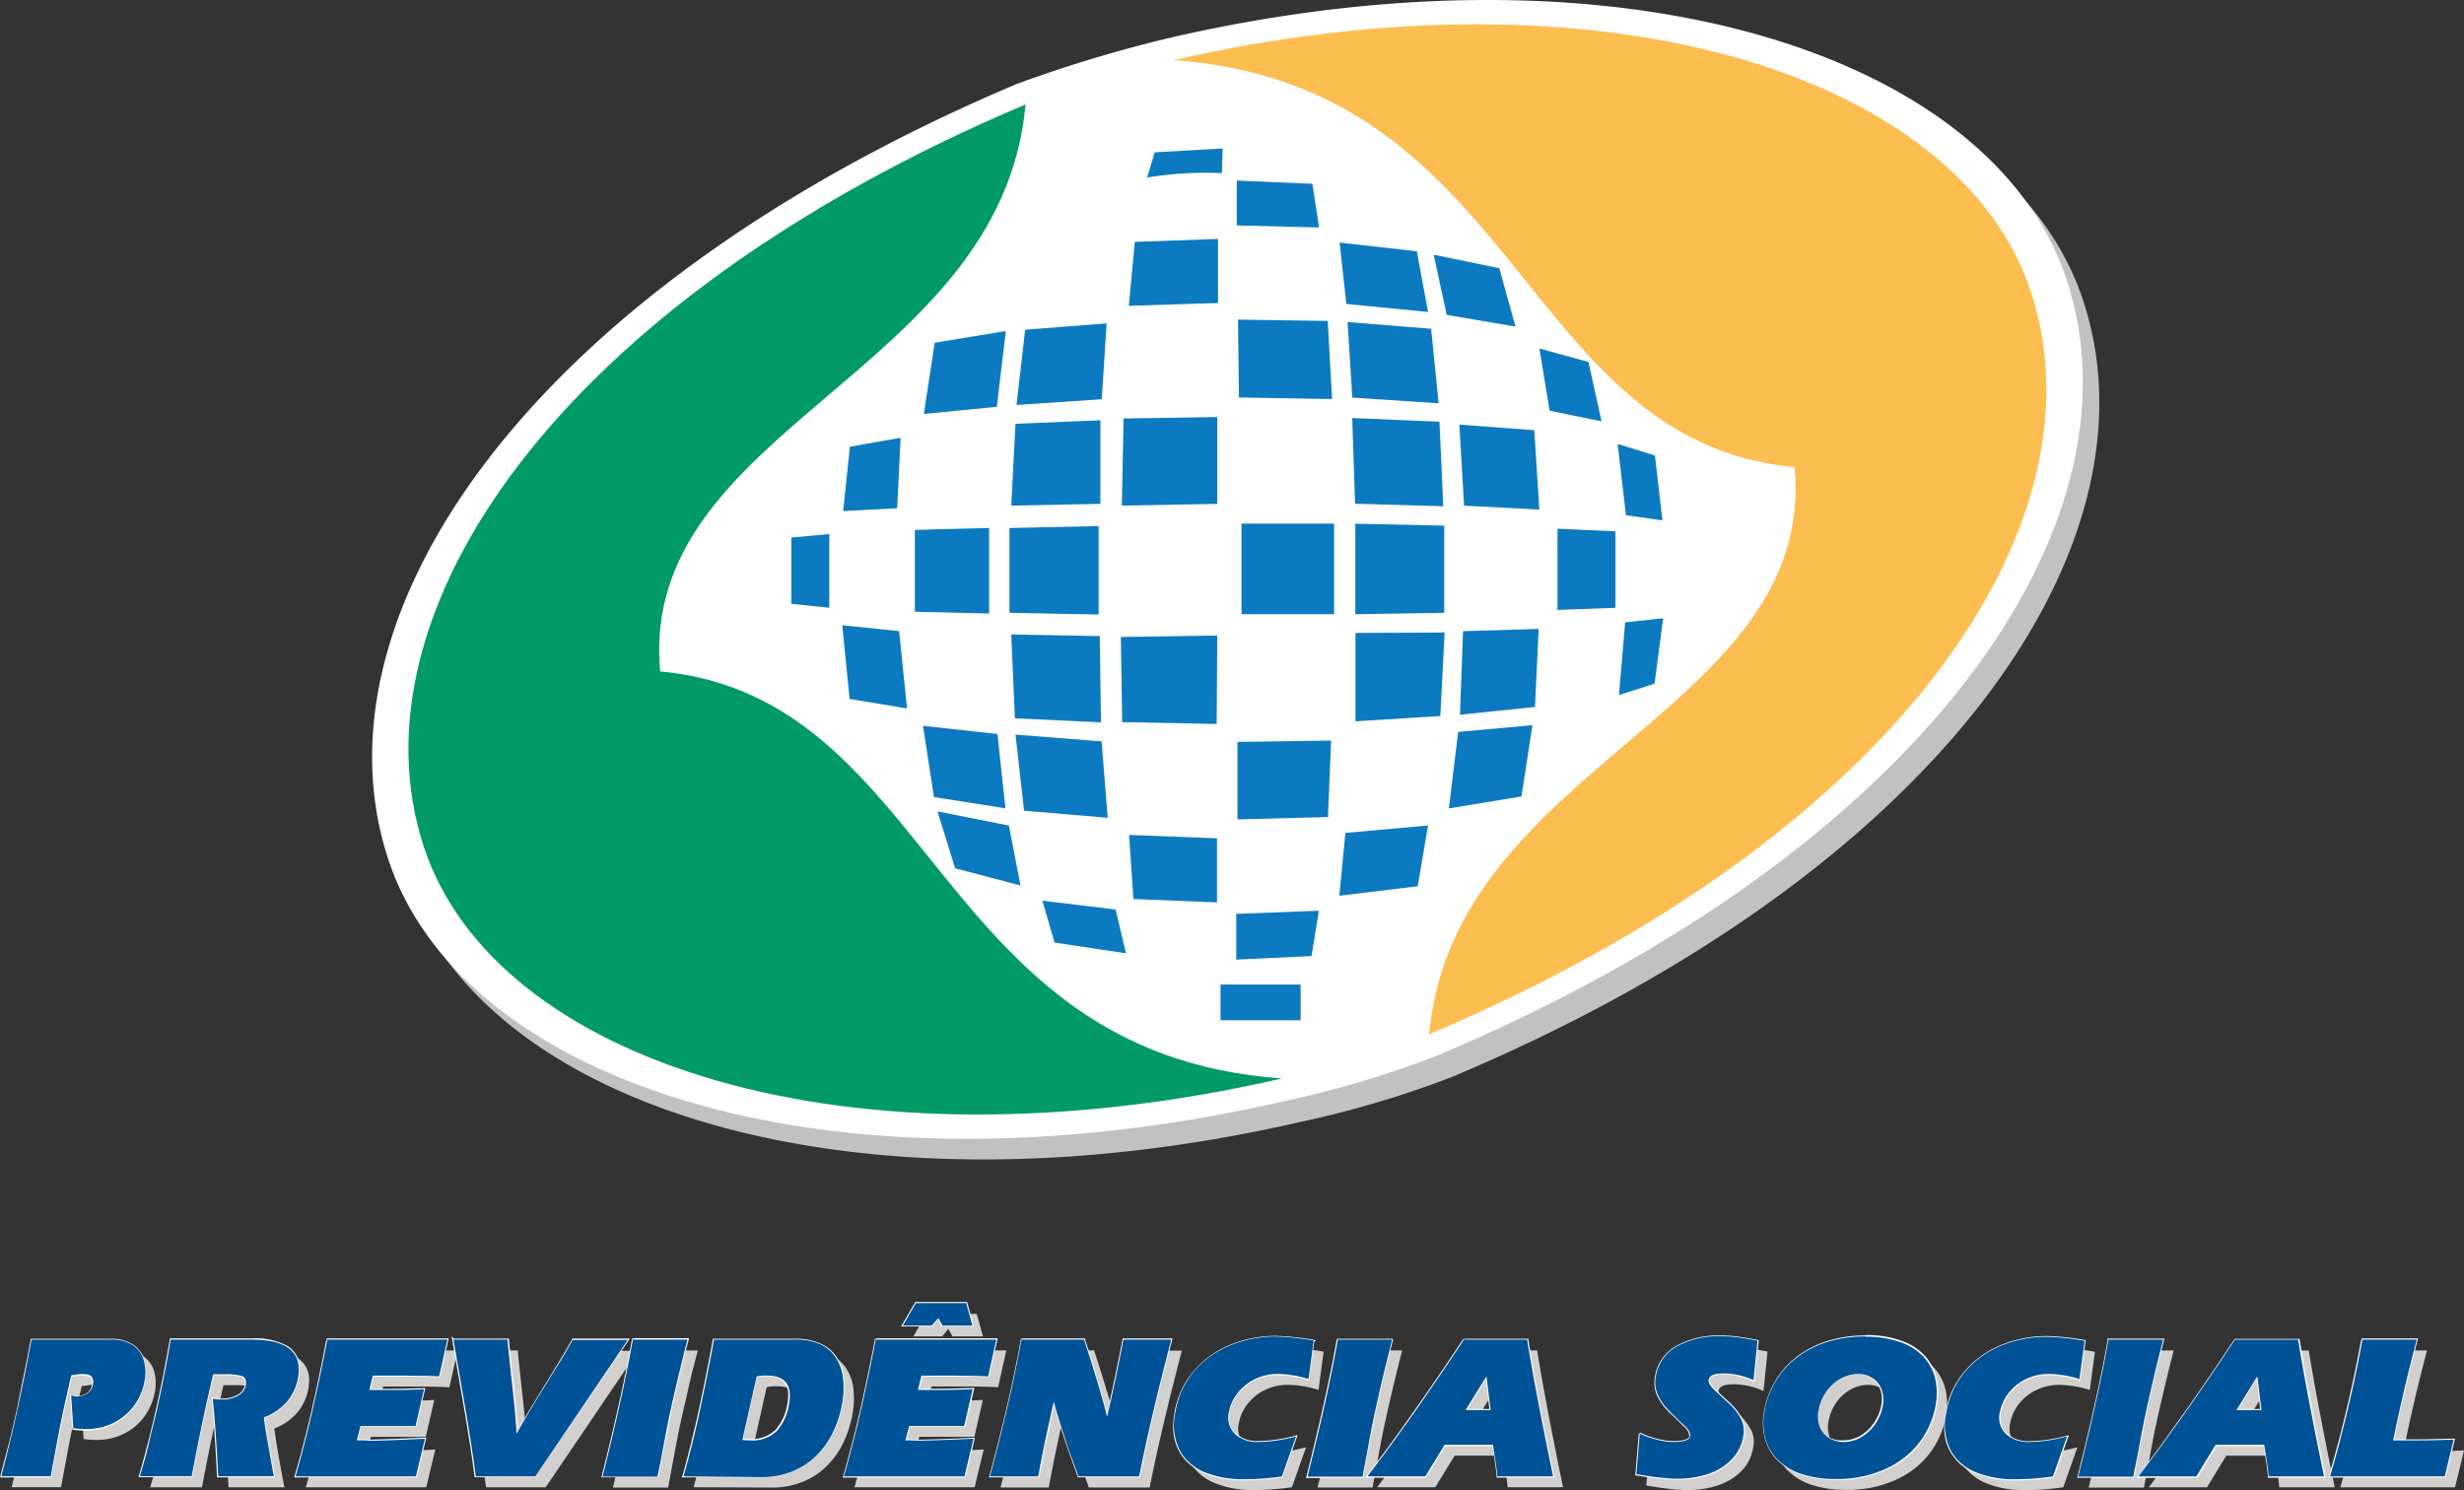 <svg xmlns="http://www.w3.org/2000/svg" xmlns:xlink="http://www.w3.org/1999/xlink" viewBox="0 0 365 220.77"><rect x="0" y="0" width="365" height="220.77" fill="#333333" stroke="none"/><defs><style>.cls-1{fill:none;}.cls-2{clip-path:url(#clip-path);}.cls-3{fill:#c2c1c1;}.cls-4{fill:#d1d0cf;}.cls-5{fill:#fff;}.cls-6{fill:#0c7ac0;}.cls-7{fill:#fcbe50;}.cls-8{fill:#009a66;}.cls-9{fill:#005296;}</style><clipPath id="clip-path" transform="translate(0 0)"><rect class="cls-1" width="365" height="220.77"/></clipPath></defs><title>153_2</title><g id="Layer_2" data-name="Layer 2"><g id="Layer_1-2" data-name="Layer 1"><g class="cls-2"><path class="cls-3" d="M215.49,159.39c72.43-30.64,105-78.88,93.08-114.91-11-33.28-65.68-51.17-132.39-35.93a204.14,204.14,0,0,0-23.13,6.94C80.62,46.12,48.08,94.36,60,130.4c11,33.28,65.68,51.17,132.63,35.82a149.27,149.27,0,0,0,22.89-6.83Z" transform="translate(0 0)"/><path class="cls-4" d="M351.46,200.08h8.06c-.73,2.78-1.37,5.36-1.92,7.72s-1.07,4.76-1.56,7.21h3.1c1.28,0,3.23,0,5.86-.12l-1.32,5.46h-17q1-3.33,1.85-6.76t1.58-6.71c.48-2.19.94-4.45,1.38-6.8Zm-18.62,10.44h3.7l-.61-5-3.09,5Zm-.25-10.44H342q1.29,7.89,3.85,20.27h-8.21c-.08-.91-.29-2.47-.66-4.68h-7.19l-2.86,4.68H318.3c1.2-1.59,2.41-3.2,3.6-4.83s2.42-3.33,3.66-5.1,2.45-3.54,3.65-5.29,2.33-3.45,3.38-5Zm-18.72,0H322q-.75,2.91-1.35,5.45c-.4,1.68-.77,3.28-1.1,4.77s-.66,3.15-1,5-.67,3.51-.95,5.09H309.4q3.09-12.39,4.47-20.27Zm-3.54.18-.76,5.67a16,16,0,0,0-4.47-.75,7.58,7.58,0,0,0-3.57.82,7.22,7.22,0,0,0-2.54,2.1,6.43,6.43,0,0,0-1.19,2.66,3.36,3.36,0,0,0,.92,3.35,5,5,0,0,0,3.38,1.14,23.14,23.14,0,0,0,5.63-.82l-2.09,5.92a39.08,39.08,0,0,1-5.74.42,14.79,14.79,0,0,1-5.61-1,7.34,7.34,0,0,1-3.78-3.23,8.36,8.36,0,0,1-.66-5.68,12.48,12.48,0,0,1,2.94-6.23,14,14,0,0,1,5.41-3.75,17.86,17.86,0,0,1,6.48-1.21,36,36,0,0,1,5.65.6Zm-32.4-.6a14.91,14.91,0,0,1,5.34.88,8.39,8.39,0,0,1,3.4,2.31,7.25,7.25,0,0,1,1.57,3.25,9.84,9.84,0,0,1,0,3.75,12.75,12.75,0,0,1-2.29,5.34,13,13,0,0,1-5,4,17.05,17.05,0,0,1-7.52,1.54,15.73,15.73,0,0,1-5.12-.76,8.88,8.88,0,0,1-3.51-2.14,7.15,7.15,0,0,1-1.8-3.17,9.15,9.15,0,0,1-.11-3.88,13,13,0,0,1,1.69-4.57,12.69,12.69,0,0,1,3.2-3.54,14.38,14.38,0,0,1,4.51-2.27,18.91,18.91,0,0,1,5.58-.78Zm-7.06,10.92a4.4,4.4,0,0,0,.21,2.48,3.36,3.36,0,0,0,1.41,1.63,4.2,4.2,0,0,0,2.15.56,5,5,0,0,0,2.47-.67,6.28,6.28,0,0,0,2.09-1.9,6.81,6.81,0,0,0,1.18-2.77,4.49,4.49,0,0,0-.18-2.44,3.38,3.38,0,0,0-1.35-1.69,3.91,3.91,0,0,0-2.15-.6,5.21,5.21,0,0,0-1.92.38,6,6,0,0,0-1.76,1.1,6.5,6.5,0,0,0-1.37,1.72,7,7,0,0,0-.78,2.2ZM244.39,214a14,14,0,0,0,2.38.86,10.13,10.13,0,0,0,2.58.38c1.57,0,2.4-.29,2.5-.88.06-.44-.24-1-.89-1.58l-2.06-2a8.25,8.25,0,0,1-1.75-2.33,4.65,4.65,0,0,1-.38-3,6.15,6.15,0,0,1,3.18-4.41,12.46,12.46,0,0,1,6.19-1.47,21.49,21.49,0,0,1,2.59.14c.74.09,1.77.27,3.1.53l-.6,5.85a10.77,10.77,0,0,0-4.46-1c-1.35,0-2.07.31-2.18.94-.07.39.21.9.85,1.5s1.32,1.26,2.07,1.92a8.7,8.7,0,0,1,1.78,2.22,3.83,3.83,0,0,1,.43,2.67A6.32,6.32,0,0,1,257.9,218a8.65,8.65,0,0,1-3.52,2.1,14.17,14.17,0,0,1-4.34.66q-.72,0-1.53-.06c-.54,0-1.1-.09-1.69-.17s-1.1-.14-1.56-.22l-1.39-.22.52-6.09Zm-25.81-3.49h3.7l-.61-5-3.09,5Zm-.25-10.44h9.37q1.28,7.89,3.84,20.27h-8.21c-.07-.91-.29-2.47-.65-4.68h-7.2l-2.86,4.68H204c1.2-1.59,2.41-3.2,3.6-4.83s2.41-3.33,3.66-5.1,2.46-3.54,3.65-5.29,2.33-3.45,3.38-5Zm-18.72,0h8.1q-.75,2.91-1.35,5.45c-.4,1.68-.76,3.28-1.09,4.77s-.67,3.15-1,5-.67,3.51-.94,5.09h-8.16q3.09-12.39,4.47-20.27Zm-3.54.18-.75,5.67a16.14,16.14,0,0,0-4.48-.75,7.58,7.58,0,0,0-3.57.82,7.18,7.18,0,0,0-2.53,2.1,6.33,6.33,0,0,0-1.2,2.66,3.34,3.34,0,0,0,.93,3.35,4.94,4.94,0,0,0,3.38,1.14,23.06,23.06,0,0,0,5.62-.82l-2.09,5.92a39,39,0,0,1-5.73.42,14.75,14.75,0,0,1-5.61-1,7.27,7.27,0,0,1-3.78-3.23,8.35,8.35,0,0,1-.67-5.68,12.48,12.48,0,0,1,2.94-6.23,14,14,0,0,1,5.41-3.75,17.86,17.86,0,0,1,6.48-1.21,36,36,0,0,1,5.65.6Zm-43.2-.18h9.2c.39,1.18.78,2.41,1.19,3.72s.81,2.63,1.19,4,.74,2.56,1.05,3.7h.06q1.23-5.16,2.41-11.38h7.1q-3,11.43-4.77,20.27h-9l-1-2.76c-.43-1.22-.81-2.34-1.13-3.33s-.62-1.9-.86-2.7-.46-1.55-.66-2.29h0c-.36,1.63-.67,3-.91,4.15s-.5,2.32-.74,3.55-.46,2.36-.64,3.38h-7.16q3.21-12,4.66-20.27ZM141.1,198l-.62-1.11-.92,1.11h-4.27l1.94-3.33h7.46l.92,3.33Zm-9.81,2.07h17.78l-1.22,5.46q-1.87-.12-5.64-.12H138l-.51,2.12h3.1c1.11,0,2.79,0,5-.12l-1.25,5.46h-8.16l-.55,2.12c.78,0,1.37,0,1.77.06q3.19-.06,8.32-.3l-1.34,5.59H126.57q2.34-8,4.72-20.27Zm-28.55,20.27q1.33-4.75,2.37-9.55t2.14-10.72H119.4a8.61,8.61,0,0,1,3.48.64,5.6,5.6,0,0,1,2.35,1.84,6.73,6.73,0,0,1,1.16,3,12.83,12.83,0,0,1-.12,4,15.92,15.92,0,0,1-1.33,4.16,12.31,12.31,0,0,1-2.44,3.46,10.69,10.69,0,0,1-3.57,2.36,11.91,11.91,0,0,1-4.61.86Zm8.71-5.4a10,10,0,0,0,1.22.06,5.05,5.05,0,0,0,3.93-1.45,7.64,7.64,0,0,0,1.77-4c.49-2.78-.61-4.16-3.3-4.16a7.21,7.21,0,0,0-1.5.12L111.45,215ZM95.27,200.08h8.1c-.51,1.94-1,3.76-1.36,5.45s-.76,3.28-1.09,4.77-.66,3.15-1,5-.66,3.51-.94,5.09H90.79q3.1-12.39,4.48-20.27Zm-26.57,0h8c.07.77.18,1.92.35,3.46s.31,2.82.42,3.86.22,2.13.33,3.3S78,213,78.07,214h.06c.59-1.08,1.14-2,1.65-2.9s1.28-2.13,2.32-3.8,1.85-3,2.48-4.06,1.22-2.06,1.81-3.11h8.15L80.83,220.35H72c-.2-1.52-.43-3.13-.69-4.84s-.5-3.14-.7-4.31-.48-2.78-.83-4.84-.72-4.14-1.09-6.28Zm-18.68,0H67.8l-1.23,5.46c-1.25-.08-3.12-.12-5.63-.12H56.75l-.52,2.12h3.1c1.12,0,2.79,0,5-.12l-1.26,5.46H54.94L54.39,215c.78,0,1.36,0,1.76.06,2.14,0,4.91-.14,8.33-.3l-1.34,5.59H45.3q2.34-8,4.72-20.27Zm-23.18,0h12q7.83,0,6.84,5.64a7.61,7.61,0,0,1-1.56,3.47,8.6,8.6,0,0,1-3.48,2.45c.11.88.25,1.8.41,2.74s.34,2,.58,3.3.4,2.16.49,2.67H33.85c-.25-5-.53-8.86-.81-11.5a6,6,0,0,0,1.33.12,4.84,4.84,0,0,0,2.42-.56,2.25,2.25,0,0,0,1.15-1.57c.12-.72-.08-1.16-.6-1.34a8,8,0,0,0-2.43-.27H33.1c-.19.84-.46,2-.79,3.47s-.63,2.83-.89,4.09-.53,2.52-.77,3.78-.5,2.52-.73,3.78H22.24c.51-1.69,1-3.34,1.37-4.95s.82-3.31,1.22-5.1.75-3.5,1.06-5.1.63-3.31.95-5.12Zm-20.64,0H18.06a5.43,5.43,0,0,1,3.1.81,4,4,0,0,1,1.65,2.2,6.67,6.67,0,0,1,.13,3.14,9,9,0,0,1-1.41,3.44,8.38,8.38,0,0,1-3,2.66,8.86,8.86,0,0,1-4.35,1,12.6,12.6,0,0,1-1.79-.12l-.31-4.89a2.81,2.81,0,0,0,.78.19,2.72,2.72,0,0,0,1.64-.48,2,2,0,0,0,.81-1.35,1.36,1.36,0,0,0-.17-1.08c-.19-.27-.66-.41-1.4-.41l-.35,0-.53.07-.75.1c-.41,1.69-.79,3.39-1.16,5.1s-.7,3.35-1,5-.61,3.22-.9,4.87H1.72c.42-1.6.84-3.29,1.28-5.08s.82-3.48,1.16-5.05.7-3.23,1-5,.68-3.47,1-5.17Z" transform="translate(0 0)"/><path class="cls-5" d="M213.05,156.33c72.43-30.63,105-78.87,93.08-114.91C295.15,8.15,240.44-9.75,173.74,5.5a201.51,201.51,0,0,0-23.13,6.94c-72.43,30.63-105,78.87-93.08,114.9,11,33.28,65.68,51.17,132.63,35.82a147.72,147.72,0,0,0,22.89-6.83Z" transform="translate(0 0)"/><path class="cls-6" d="M230.72,78.33l8.58.39V90.05l-8.58.31v-12ZM222.1,39.74l-9.72-2,1.92,8.91,10.19,1.73-2.39-8.63Zm-12.22-2.51-11.44-1.29,1,9.09,12.1,1.19-1.66-9ZM181.06,22l-10,.57-1.14,3.74A52.62,52.62,0,0,1,181,25.65l.11-3.67Zm13.31,5.23-11.16-.48V33.4l12.19.3-1-6.49Zm-13.94,8.17-12.33.44-.88,9.47,13.21-.42V35.38ZM235.3,53.63l-7.27-2,1.52,9.22,7.69,1.57-1.94-8.8Zm9.85,13.86-5.53-1.72,1.24,10.56,5.4.77-1.11-9.61Zm-17.87-3.75-11.1-.83.7,12,11.15.59-.75-11.75Zm-14.05-1.26-12.92-.55.42,12.7L213.8,75l-.57-12.56ZM212,48.71l-12.38-1,.7,11.19,12.79.85-1.11-11Zm-15.32-1.16-13.29-.2.14,11.54,13.8.23-.65-11.57Zm-32.71.36-12.11.94L150.58,60l12.63-.85.72-11.28Zm-15,1.14-10.51,1.73-1.61,10.55,10.81-1.06L149,49.05ZM133.35,64.87l-7.45,1.31-1,9.54,8-.42.51-10.43ZM122.84,79.12l-5.62.52v9.82l5.62.58V79.12Zm23.68-.9-11,.29V90.63l11,.26V78.22ZM133.19,93.5l-8.42-.86,1.08,10.91,8.51,1.41L133.19,93.5Zm16.26,28.81-10.58-2.1,2.62,8.43,9.68,2.55-1.72-8.88Zm-1.72-13.56-11-1.22,1.62,10.56,10.59,1.67-1.18-11Zm17.53,26-10.85-1.31,1.81,6.21,10.58,1.59-1.54-6.49Zm15-10.55-13-.5.63,9.49,12.39.51v-9.5Zm-17.08-14.36-12.75-1,1.27,11.27,12.39,1.05-.91-11.37Zm-.27-15.6L149.8,94l.54,12.42,12.75.6-.18-12.78Zm-.17-16.3-13.21.29V90.79l13.21.25V77.91Zm78,14.26,5.63-.6-1.28,9.69-5.27,1.68.92-10.77ZM216,108.44l11-1L225.38,118l-10.75,1.77L216,108.44Zm.73-14.93,11.2-.33-.55,11.56-11.11,1.15.46-12.38Zm-16,.27L214,93.71l-.64,12.37-12.57.79V93.78Zm0-16.19,13.21.29V90.79L200.77,91V77.59Zm-50.39-14.8,12.67-.52L163,74.65l-13.2.26.63-12.12Zm32.78,72.61,12.25-.47-1.09,6.72-11.15.52V135.4Zm16.18-12,12.24-1.1-1.53,9-11.61,1.41.9-9.34Zm-16-13.48,13.88-.2-.46,11.33-13.41.35V110ZM166.08,94.37l14.24-.21-.09,13.1-14-.27-.19-12.62ZM166.44,62l13.88-.21V74.65l-14.14.26L166.44,62Zm17.47,15.57h13.72V91H183.91V77.59Zm-3.11,68.29h11.87v5.3H180.8v-5.3Z" transform="translate(0 0)"/><path class="cls-7" d="M173.84,8.92c64.12-14.69,116.49,2.44,127,34.3,11.38,34.51-19.77,80.7-89.13,110,3.62-40,57.42-47.84,54.13-84-40.78-3.86-40.39-56.64-92-60.31Z" transform="translate(0 0)"/></g><path class="cls-8" d="M189.8,159.8c-64.11,14.69-116.49-2.44-127-34.3C51.41,91,82.57,44.8,151.92,15.47c-3.61,40.06-57.42,47.84-54.13,84,40.79,3.85,40.4,56.63,92,60.3Z" transform="translate(0 0)"/><path class="cls-5" d="M349.93,198.47v.15H358v-.15l-.14,0c-.73,2.78-1.37,5.36-1.93,7.72s-1.07,4.77-1.56,7.22l0,.18h3.28c1.28,0,3.23,0,5.87-.12v-.15l-.15,0L362,218.59H345.12v.15l.15,0q1-3.33,1.85-6.76t1.58-6.72q.72-3.28,1.38-6.8l-.15,0v0l-.15,0c-.44,2.34-.89,4.61-1.37,6.8s-1,4.42-1.58,6.7-1.2,4.54-1.85,6.76l-.06.19h17.35l1.4-5.77h-.2c-2.63.07-4.59.11-5.86.11h-3.1v.16l.15,0c.49-2.45,1-4.86,1.56-7.21s1.19-4.93,1.92-7.71l.05-.19H349.8l0,.12.15,0Zm-18.62,10.44v.15h3.87l-.68-5.58L331,209.06h.28v-.15l.13.08,2.86-4.62.54,4.38h-3.53v.16l.13.08-.13-.08Zm-.24-10.44v.15h9.35v-.15l-.15,0q1.29,7.9,3.86,20.28l.14,0v-.15h-8.21v.15h.16c-.08-.93-.3-2.49-.67-4.69l0-.13h-7.4l-2.87,4.68h-8.49v.15l.12.09q1.82-2.39,3.6-4.83t3.66-5.1c1.25-1.77,2.46-3.54,3.66-5.3s2.33-3.44,3.38-5l-.12-.08v0l-.13-.09c-1.06,1.61-2.18,3.29-3.38,5.05s-2.41,3.53-3.66,5.29-2.46,3.46-3.65,5.1-2.4,3.24-3.6,4.83l-.18.24h9l2.87-4.68h7.1v-.15l-.15,0c.37,2.21.58,3.77.66,4.67v.14h8.54l0-.18q-2.57-12.39-3.85-20.27l0-.12H331l0,.06.13.09Zm-18.73,0v.15h8.1v-.15l-.15,0c-.5,1.95-.94,3.76-1.35,5.45s-.76,3.28-1.09,4.77-.67,3.16-1,5-.67,3.51-.95,5.09l.15,0v-.15h-8.15v.15l.15,0q3.09-12.4,4.47-20.29h-.15v0h0l-.15,0q-1.37,7.86-4.47,20.26l-.05.19h8.48l0-.12c.28-1.59.6-3.28.95-5.09s.7-3.46,1-5,.69-3.09,1.09-4.77.85-3.5,1.35-5.44l.05-.19h-8.45v.15Zm-3.54.17-.15,0-.76,5.68.15,0,0-.15a16.39,16.39,0,0,0-4.52-.76,7.78,7.78,0,0,0-3.64.84,7.52,7.52,0,0,0-2.59,2.15,6.65,6.65,0,0,0-1.22,2.73,5.65,5.65,0,0,0-.09,1,3.16,3.16,0,0,0,1.07,2.51,5.1,5.1,0,0,0,3.48,1.18,22.94,22.94,0,0,0,5.66-.83l0-.15-.14-.05-2.1,5.93.15.05,0-.15a38.54,38.54,0,0,1-5.7.41,14.88,14.88,0,0,1-5.56-1,7.19,7.19,0,0,1-3.7-3.17,7,7,0,0,1-.84-3.51,11.61,11.61,0,0,1,.19-2.06h0a12.37,12.37,0,0,1,2.9-6.16,13.78,13.78,0,0,1,5.36-3.71,17.74,17.74,0,0,1,6.42-1.2v0a36.83,36.83,0,0,1,5.62.59l0-.15h0l-.15,0,.15,0H309v-.12l-.12,0a39,39,0,0,0-5.67-.6h0a17.89,17.89,0,0,0-6.53,1.23,14.17,14.17,0,0,0-5.48,3.79,12.59,12.59,0,0,0-3,6.3h0a12.41,12.41,0,0,0-.2,2.12,7.29,7.29,0,0,0,.88,3.66,7.52,7.52,0,0,0,3.86,3.3,15.07,15.07,0,0,0,5.67,1,39.22,39.22,0,0,0,5.75-.42h.09l2.22-6.29-.28.08a22.77,22.77,0,0,1-5.58.81,4.73,4.73,0,0,1-3.28-1.1,2.83,2.83,0,0,1-1-2.28,5.13,5.13,0,0,1,.08-.92,6.29,6.29,0,0,1,1.17-2.6,7.12,7.12,0,0,1,2.48-2.06,7.4,7.4,0,0,1,3.5-.8,15.47,15.47,0,0,1,4.43.75l.17.05.78-5.87h-.15Zm-32.4-.6v.16a14.72,14.72,0,0,1,5.28.87,8.06,8.06,0,0,1,3.34,2.27,7.09,7.09,0,0,1,1.55,3.17,9.18,9.18,0,0,1,.19,1.89,11.26,11.26,0,0,1-.16,1.81,12.66,12.66,0,0,1-2.27,5.28,12.86,12.86,0,0,1-4.92,4A17,17,0,0,1,272,219a15.43,15.43,0,0,1-5.07-.75,8.65,8.65,0,0,1-3.44-2.1,6.91,6.91,0,0,1-1.77-3.1,8.63,8.63,0,0,1-.26-2.1,10.26,10.26,0,0,1,.15-1.72,13.08,13.08,0,0,1,1.67-4.51,12.43,12.43,0,0,1,3.17-3.5,14,14,0,0,1,4.45-2.24,18.73,18.73,0,0,1,5.54-.78V198h-.15v.16h.15V198h.15v-.15h-.15a19.34,19.34,0,0,0-5.63.79,14.77,14.77,0,0,0-4.55,2.3,12.7,12.7,0,0,0-3.24,3.58,13.51,13.51,0,0,0-1.71,4.62,10.88,10.88,0,0,0-.16,1.77,8.17,8.17,0,0,0,.28,2.17,7.16,7.16,0,0,0,1.84,3.24,8.92,8.92,0,0,0,3.56,2.18,15.85,15.85,0,0,0,5.17.77,17.18,17.18,0,0,0,7.58-1.56,12.88,12.88,0,0,0,7.36-9.49,10.79,10.79,0,0,0,.16-1.86,9.77,9.77,0,0,0-.19-2,7.64,7.64,0,0,0-1.61-3.31,8.39,8.39,0,0,0-3.46-2.35,15.05,15.05,0,0,0-5.4-.9V198h0Zm-7,10.93-.15,0a5.67,5.67,0,0,0-.09,1,3.92,3.92,0,0,0,.31,1.59,3.53,3.53,0,0,0,1.46,1.7,4.34,4.34,0,0,0,2.23.58,5.26,5.26,0,0,0,2.55-.69,6.56,6.56,0,0,0,2.14-1.94,7,7,0,0,0,1.2-2.83h0a5.67,5.67,0,0,0,.09-1,4.39,4.39,0,0,0-.27-1.55A3.54,3.54,0,0,0,277.4,204a4,4,0,0,0-2.23-.63,5.38,5.38,0,0,0-2,.4h0a6,6,0,0,0-1.8,1.12,6.64,6.64,0,0,0-1.4,1.77,7,7,0,0,0-.79,2.24h0v0h.15l-.15,0,.15,0h0l.15,0a6.57,6.57,0,0,1,.75-2.14,6.29,6.29,0,0,1,1.34-1.69,5.83,5.83,0,0,1,1.72-1.07h0a4.93,4.93,0,0,1,1.86-.37,3.71,3.71,0,0,1,2.07.58,3.13,3.13,0,0,1,1.29,1.61,4,4,0,0,1,.26,1.44,5,5,0,0,1-.09.92l.15,0-.15,0a6.65,6.65,0,0,1-1.15,2.71,6.2,6.2,0,0,1-2,1.86,5,5,0,0,1-2.4.64A4,4,0,0,1,271,213a3.28,3.28,0,0,1-1.35-1.56,3.85,3.85,0,0,1-.28-1.47,5.21,5.21,0,0,1,.09-.93h-.15Zm-26.49,3.43-.06.13a13.64,13.64,0,0,0,2.4.87,10,10,0,0,0,2.63.39,5.61,5.61,0,0,0,1.84-.23,1.06,1.06,0,0,0,.8-.78h0v-.13a2.43,2.43,0,0,0-.94-1.59l-2.07-1.95a8.35,8.35,0,0,1-1.72-2.29,4.24,4.24,0,0,1-.44-1.92,5.34,5.34,0,0,1,.09-1l-.15,0,.15,0a6,6,0,0,1,3.09-4.31,12.29,12.29,0,0,1,6.12-1.45,21.31,21.31,0,0,1,2.58.14h0c.73.09,1.77.27,3.1.52l0-.15h-.15l-.6,5.85h.15l.06-.13a10.87,10.87,0,0,0-4.52-1,4.15,4.15,0,0,0-1.61.25,1.09,1.09,0,0,0-.72.82v.14a2.29,2.29,0,0,0,.91,1.5h0c.63.61,1.32,1.26,2.06,1.92a8.83,8.83,0,0,1,1.76,2.18,3.54,3.54,0,0,1,.48,1.82,4.93,4.93,0,0,1-.06.75,6.29,6.29,0,0,1-1.78,3.5,8.46,8.46,0,0,1-3.46,2.06,13.89,13.89,0,0,1-4.29.65c-.48,0-1,0-1.53-.05h0c-.53,0-1.1-.09-1.68-.17h0c-.58-.07-1.1-.15-1.56-.22l-1.38-.22,0,.15h.15l.52-6.16-.05-.05-.11.11-.06.13.06-.13-.1.1h0l.1-.1-.15,0-.53,6.24.14,0,1.39.22c.46.08,1,.15,1.57.22h0c.59.08,1.16.14,1.7.17h0c.54,0,1.06.06,1.55.06a14.18,14.18,0,0,0,4.38-.67,8.75,8.75,0,0,0,3.58-2.13,6.61,6.61,0,0,0,1.87-3.67,5.52,5.52,0,0,0,.07-.8,3.9,3.9,0,0,0-.52-2,9.28,9.28,0,0,0-1.82-2.26c-.74-.66-1.43-1.3-2.06-1.91h0a2.11,2.11,0,0,1-.82-1.28v-.09a.79.79,0,0,1,.54-.59,4,4,0,0,1,1.49-.22,10.79,10.79,0,0,1,4.4,1l.19.09.64-6.2-.14,0c-1.33-.25-2.37-.43-3.1-.52h0a19.77,19.77,0,0,0-2.61-.15,12.63,12.63,0,0,0-6.26,1.49,6.29,6.29,0,0,0-3.25,4.52h0a5.89,5.89,0,0,0-.09,1,4.46,4.46,0,0,0,.47,2.06,8.53,8.53,0,0,0,1.78,2.37c.73.68,1.42,1.33,2.07,2a2.17,2.17,0,0,1,.85,1.36v.09l.15,0-.15,0c0,.23-.21.4-.6.55a5.51,5.51,0,0,1-1.74.2,9.87,9.87,0,0,1-2.55-.37,13.59,13.59,0,0,1-2.35-.85l-.17.24.1-.1Zm-25.81-3.49v.15h3.88l-.69-5.58-3.46,5.58h.27v-.15l.13.08,2.87-4.62.53,4.38h-3.53v.16l.13.08-.13-.08Zm-.25-10.44v.15h9.37v-.15l-.15,0q1.28,7.9,3.85,20.28l.15,0v-.15H221.8v.15H222c-.07-.93-.29-2.49-.65-4.69l0-.13h-7.42L211,218.59h-8.5v.15l.13.09q1.8-2.39,3.6-4.83t3.65-5.1q1.86-2.66,3.66-5.3t3.38-5l-.13-.08v.15h0v-.3h-.08l0,.06q-1.58,2.42-3.38,5.05c-1.2,1.76-2.42,3.53-3.66,5.29s-2.45,3.46-3.65,5.1-2.39,3.24-3.6,4.83l-.18.24h9l2.86-4.68h7.11v-.15l-.15,0c.36,2.21.58,3.77.65,4.67v.14h8.54l0-.18q-2.58-12.39-3.85-20.27l0-.12h-9.5v.15Zm-18.71,0v.15h8.09v-.15l-.14,0c-.5,1.95-.95,3.76-1.35,5.45s-.77,3.28-1.1,4.77-.67,3.16-1,5-.66,3.51-.94,5.09l.15,0v-.15h-8.16v.15l.15,0q3.09-12.4,4.48-20.29l0-.11-.11,0-.06.14v0l-.07.13h0l.07-.13-.15,0q-1.38,7.86-4.48,20.26l-.05.19h8.49l0-.12c.28-1.59.59-3.28.94-5.09s.7-3.46,1-5,.69-3.09,1.09-4.77.85-3.5,1.35-5.44l0-.19h-8.29l-.07.28.07-.13Zm-3.55.17-.15,0-.75,5.68.15,0,0-.15a16.33,16.33,0,0,0-4.52-.76,7.78,7.78,0,0,0-3.64.84,7.49,7.49,0,0,0-2.58,2.15,6.54,6.54,0,0,0-1.23,2.73,5.65,5.65,0,0,0-.09,1,3.16,3.16,0,0,0,1.07,2.51,5.1,5.1,0,0,0,3.48,1.18A22.87,22.87,0,0,0,192,213l0-.15-.14-.05-2.09,5.93.14.05,0-.15a38.77,38.77,0,0,1-5.71.41,14.83,14.83,0,0,1-5.55-1,7.17,7.17,0,0,1-3.71-3.17,7,7,0,0,1-.84-3.52,11.59,11.59,0,0,1,.19-2h0a12.37,12.37,0,0,1,2.9-6.16,13.85,13.85,0,0,1,5.36-3.71,17.75,17.75,0,0,1,6.43-1.2v0a36.83,36.83,0,0,1,5.62.59l0-.15-.11-.1h0l0,0v.05l.15,0,.11.11h0l.2-.2-.28-.06a39,39,0,0,0-5.67-.6h0a17.9,17.9,0,0,0-6.54,1.23,14.06,14.06,0,0,0-5.47,3.79,12.68,12.68,0,0,0-3,6.3h0a12.39,12.39,0,0,0-.2,2.11,7.41,7.41,0,0,0,.88,3.67,7.52,7.52,0,0,0,3.86,3.3,15.11,15.11,0,0,0,5.67,1,39.22,39.22,0,0,0,5.75-.42H190l2.22-6.29-.28.08a22.77,22.77,0,0,1-5.58.81,4.75,4.75,0,0,1-3.28-1.1,2.83,2.83,0,0,1-1-2.28,6.25,6.25,0,0,1,.08-.92,6.16,6.16,0,0,1,1.17-2.6,7.12,7.12,0,0,1,2.48-2.06,7.43,7.43,0,0,1,3.5-.8,15.47,15.47,0,0,1,4.43.75l.17.05.78-5.86-.15,0,.11.11-.11-.11Zm-43.2-.17v.15h9.2v-.15l-.14.05c.38,1.17.78,2.41,1.19,3.72s.8,2.62,1.19,3.95.74,2.55,1,3.7l0,.11h.3l0-.12q1.23-5.16,2.41-11.38l-.15,0v.15h7.1v-.15l-.14,0q-3,11.43-4.78,20.28l.15,0v-.15h-9v.15l.14-.05-.95-2.76c-.44-1.22-.81-2.34-1.14-3.33s-.61-1.9-.85-2.69h0c-.24-.8-.46-1.56-.66-2.29l0-.11H156l0,.12c-.37,1.63-.67,3-.92,4.14s-.5,2.32-.74,3.56-.46,2.36-.64,3.38l.15,0v-.15h-7.16v.15l.14,0q3.21-12,4.67-20.29l-.15,0v.15h0v-.3h-.13l0,.12q-1.45,8.31-4.66,20.26l-.05.19H154l0-.12c.18-1,.39-2.15.64-3.38s.49-2.42.74-3.55.55-2.52.91-4.15l-.15,0v.15h0v-.15l-.14,0c.2.74.42,1.5.66,2.29h0c.24.8.52,1.7.85,2.7s.71,2.12,1.14,3.34l1,2.76,0,.1h9.23l0-.12q1.77-8.85,4.77-20.26l.05-.19h-7.42l0,.12c-.78,4.14-1.59,7.94-2.41,11.37l.15,0v-.16H164v.16l.15,0c-.31-1.15-.66-2.38-1.05-3.71s-.79-2.65-1.19-3.95-.81-2.55-1.19-3.73l0-.1h-9.31v.15Zm-11.77-2.07.13-.07L139,195l-1,1.23H134l1.77-3h7.26l.83,3h-4.31v.15l.13-.07-.13.07v.15h4.71l-1-3.64h-7.67l-2.12,3.64h4.61l.83-1,.5.93,0,.07h.09v-.15Zm-9.81,2.07v.15h17.59l-1.18,5.27.15,0v-.16c-1.26-.08-3.13-.12-5.65-.12h-4.3l-.59,2.43h3.29c1.12,0,2.79,0,5-.12v-.15l-.14,0-1.23,5.34h-8.15l-.63,2.42h.19c.78,0,1.36,0,1.75.06h0c2.14,0,4.91-.14,8.33-.3v-.15l-.14,0-1.32,5.48H125v.15l.15,0q2.34-8,4.72-20.28l-.15,0v.15h0v-.3h-.12l0,.12q-2.37,12.3-4.71,20.26l-.06.19H143l1.42-5.9h-.2q-5.13.24-8.32.3v0c-.4,0-1-.06-1.78-.06v.15l.15,0,.52-2H143l1.33-5.77h-.2c-2.22.08-3.9.12-5,.12h-2.91l.45-1.82h4.06c2.51,0,4.39,0,5.63.12h.13l1.3-5.77h-18v.15Zm-28.55,20.27.15,0c.89-3.18,1.68-6.36,2.37-9.56s1.41-6.77,2.14-10.72l-.15,0v.15h12.15a8.46,8.46,0,0,1,3.42.63h0a5.39,5.39,0,0,1,2.29,1.79,6.61,6.61,0,0,1,1.13,2.91,10.21,10.21,0,0,1,.1,1.5,14.32,14.32,0,0,1-.22,2.43,15.54,15.54,0,0,1-1.31,4.11,12.58,12.58,0,0,1-2.41,3.42,10.66,10.66,0,0,1-3.52,2.33,11.84,11.84,0,0,1-4.56.85H101.21v.15l.14,0h0l-.15,0-.14-.05h0l-.08.2h11.8a12,12,0,0,0,4.67-.87,10.86,10.86,0,0,0,3.62-2.4,12.45,12.45,0,0,0,2.47-3.5,16,16,0,0,0,1.34-4.19,14.86,14.86,0,0,0,.23-2.48,11,11,0,0,0-.11-1.55,7,7,0,0,0-1.18-3,5.76,5.76,0,0,0-2.42-1.89h0a8.74,8.74,0,0,0-3.54-.65H105.59l0,.12q-1.09,5.94-2.14,10.72t-2.37,9.54l.15,0-.14-.05.14.05Zm8.71-5.41,0,.16a10.4,10.4,0,0,0,1.25.06,5.25,5.25,0,0,0,4-1.5A7.82,7.82,0,0,0,117,208a6.69,6.69,0,0,0,.12-1.21,2.94,2.94,0,0,0-.91-2.34,3.9,3.9,0,0,0-2.66-.79,7.05,7.05,0,0,0-1.54.13l-.09,0-2.14,9.52h0v.14l.13,0,0-.16h0l.15,0,2.12-9.41-.15,0,0,.15a6.89,6.89,0,0,1,1.47-.12,3.67,3.67,0,0,1,2.46.7,2.67,2.67,0,0,1,.8,2.12,6.2,6.2,0,0,1-.11,1.16,7.54,7.54,0,0,1-1.73,3.9,4.9,4.9,0,0,1-3.81,1.4,8,8,0,0,1-1.21-.06l0,.15h0ZM93.74,198.47v.15h8.1v-.15l-.15,0c-.5,1.95-1,3.76-1.35,5.45s-.76,3.28-1.1,4.77h0c-.32,1.51-.66,3.16-1,5s-.67,3.51-1,5.09l.15,0v-.15H89.26v.15l.15,0q3.11-12.4,4.48-20.29l-.15,0,.14.07h0l-.14-.07v0l-.13-.07h0v0q-1.36,7.86-4.47,20.26l-.05.19h8.48l0-.12c.28-1.59.59-3.28,1-5.09s.7-3.46,1-5h0c.33-1.49.69-3.09,1.09-4.77s.85-3.5,1.36-5.44l.05-.19H93.65l0,.08.13.07Zm-26.57,0v.15h8v-.15h-.15c.07.77.18,1.92.35,3.46s.31,2.83.42,3.86.23,2.13.33,3.3.19,2.25.24,3.24v.15h.3l0-.08c.6-1.07,1.15-2,1.65-2.9s1.28-2.12,2.32-3.8h0c1-1.67,1.85-3,2.48-4.05s1.23-2.07,1.81-3.12l-.13-.07v.15h7.87l-13.51,20H70.48v.15l.15,0c-.19-1.53-.43-3.14-.69-4.84s-.5-3.15-.7-4.32-.48-2.78-.83-4.84-.72-4.14-1.09-6.28l-.15,0-.11.11h0l0,0h.07v-.15l.11-.11h0l-.34-.34.08.47c.37,2.14.73,4.23,1.09,6.29s.63,3.66.83,4.83.43,2.61.7,4.31.49,3.32.69,4.84l0,.13h9L93.3,198.32H84.77l0,.07c-.59,1.05-1.19,2.08-1.81,3.11s-1.45,2.38-2.48,4.05h0c-1,1.68-1.81,2.95-2.32,3.81s-1.06,1.83-1.65,2.9l.13.08v-.16h-.06v.16h.15c0-1-.13-2.09-.23-3.26s-.22-2.27-.34-3.3-.25-2.32-.42-3.86-.28-2.69-.35-3.46v-.13H67.17v.15l.11-.11-.11.11Zm-18.68,0v.15H66.08l-1.18,5.27.15,0v-.16c-1.26-.08-3.14-.12-5.65-.12H55.1l-.59,2.43h3.3c1.12,0,2.79,0,5-.12v-.15l-.15,0-1.22,5.34H53.3l-.64,2.42h.2c.78,0,1.36,0,1.75.06h0q3.19-.06,8.33-.3v-.15l-.15,0-1.31,5.48H43.77v.15l.15,0q2.34-8,4.72-20.28l-.15,0v0l-.15,0Q46,210.74,43.63,218.7l-.06.19H61.73l1.42-5.9h-.21c-3.41.16-6.19.26-8.32.3v.15l0-.15c-.41,0-1-.06-1.78-.06v.15l.15,0,.52-2h8.16L63,205.65h-.19q-3.34.12-5,.12H54.9l.44-1.82h4.07c2.51,0,4.38,0,5.63.12h.13l1.29-5.77H48.36l0,.12.15,0Zm-23.18,0v.15h12a9.64,9.64,0,0,1,5.13,1.09,3.54,3.54,0,0,1,1.67,3.2,7.2,7.2,0,0,1-.11,1.18,7.38,7.38,0,0,1-1.53,3.39h0a8.26,8.26,0,0,1-3.42,2.4l-.1.05V210c.11.89.25,1.81.41,2.75s.35,2,.58,3.31.4,2.15.49,2.67l.15,0v-.15H32.33v.15h.15q-.39-7.53-.82-11.51l-.15,0,0,.15a6.47,6.47,0,0,0,1.36.12,5,5,0,0,0,2.5-.58h0a2.37,2.37,0,0,0,1.22-1.68,2,2,0,0,0,0-.41,1.07,1.07,0,0,0-.74-1.1h0a8.15,8.15,0,0,0-2.48-.27H31.45l0,.12c-.19.84-.46,2-.79,3.46s-.63,2.83-.89,4.09-.53,2.53-.77,3.79-.49,2.52-.73,3.78l.15,0v-.15H20.71v.15l.15,0q.75-2.53,1.37-4.95t1.22-5.11c.4-1.8.75-3.5,1.07-5.1h0c.31-1.61.62-3.31.94-5.13l-.15,0v0l-.15,0q-.48,2.72-.94,5.12h0c-.32,1.6-.67,3.3-1.07,5.09s-.81,3.49-1.22,5.1-.86,3.26-1.36,4.95l-.06.19h8l0-.12c.24-1.26.48-2.53.73-3.78s.5-2.52.77-3.78.56-2.62.89-4.09.6-2.62.79-3.47l-.15,0v.15h1.81a8.06,8.06,0,0,1,2.39.26h0a.75.75,0,0,1,.52.81,2.38,2.38,0,0,1,0,.36,2,2,0,0,1-1.07,1.46h0a4.62,4.62,0,0,1-2.35.55,5.59,5.59,0,0,1-1.29-.12l-.21-.05,0,.21c.28,2.64.56,6.47.81,11.5v.14h8.57l0-.18c-.09-.51-.25-1.4-.49-2.67s-.43-2.36-.58-3.3-.29-1.85-.41-2.74l-.15,0,.06.14a8.55,8.55,0,0,0,3.54-2.49h0a7.71,7.71,0,0,0,1.7-4.76,3.83,3.83,0,0,0-1.81-3.46,10,10,0,0,0-5.29-1.13H25.18l0,.12.15,0Zm-20.64,0v.15H16.53a5.29,5.29,0,0,1,3,.78h0a3.88,3.88,0,0,1,1.59,2.12h0a5.89,5.89,0,0,1,.25,1.71,7.19,7.19,0,0,1-.13,1.36A8.65,8.65,0,0,1,19.88,208h0A8.38,8.38,0,0,1,17,210.59h0a8.76,8.76,0,0,1-4.28,1,12.13,12.13,0,0,1-1.76-.11l0,.15H11l-.32-4.89h-.15l-.05.14a2.68,2.68,0,0,0,.83.2,2.88,2.88,0,0,0,1.73-.51h0a2.16,2.16,0,0,0,.88-1.44,2.8,2.8,0,0,0,0-.4,1.32,1.32,0,0,0-.23-.8h0c-.26-.34-.77-.47-1.53-.47l-.37,0h0l-.52.07h0l-.76.09-.1,0,0,.1q-.6,2.55-1.16,5.1h0c-.36,1.7-.7,3.36-1,5h0c-.31,1.6-.61,3.22-.89,4.87l.15,0v-.15H.2v.15l.14,0c.42-1.6.84-3.3,1.28-5.09h0c.43-1.79.82-3.48,1.16-5.05h0c.35-1.58.7-3.23,1.05-5h0q.52-2.61,1-5.16l-.15,0-.15,0h0l0,.18h.18v-.15l.15,0h0l-.3-.05q-.46,2.55-1,5.16h0c-.35,1.74-.7,3.4-1,5h0q-.53,2.37-1.17,5.05h0C.89,215.41.46,217.1.05,218.7l0,.19H7.66l0-.13c.28-1.64.58-3.27.89-4.87h0c.31-1.6.65-3.25,1-4.95h0c.37-1.71.75-3.41,1.16-5.1l-.15,0,0,.15.76-.1,0-.15v.15l.53-.07,0-.15,0,.15.33,0c.73,0,1.15.15,1.28.35h0a1,1,0,0,1,.18.63,2.26,2.26,0,0,1,0,.35,1.86,1.86,0,0,1-.76,1.24h0a2.54,2.54,0,0,1-1.55.45,2.31,2.31,0,0,1-.73-.17l-.22-.08.34,5.24.13,0a12.74,12.74,0,0,0,1.8.12,9,9,0,0,0,4.43-1.06h0a8.56,8.56,0,0,0,3-2.71h0a9.07,9.07,0,0,0,1.43-3.49,7.81,7.81,0,0,0,.13-1.42,6.17,6.17,0,0,0-.26-1.8h0a4.12,4.12,0,0,0-1.71-2.28h0a5.6,5.6,0,0,0-3.19-.83H4.67v.15l.15,0-.15,0Z" transform="translate(0 0)"/><path class="cls-9" d="M349.93,198.47H358c-.72,2.78-1.37,5.36-1.92,7.72S355,211,354.51,213.4h3.1c1.28,0,3.23,0,5.86-.12l-1.32,5.46h-17q1-3.33,1.85-6.76c.58-2.28,1.11-4.53,1.59-6.71s.93-4.46,1.37-6.8Zm-18.62,10.44H335l-.61-5-3.09,5Zm-.24-10.44h9.35q1.29,7.89,3.85,20.27h-8.21c-.07-.92-.29-2.47-.66-4.68h-7.19l-2.86,4.68h-8.58c1.2-1.59,2.41-3.2,3.6-4.83s2.42-3.33,3.66-5.1,2.46-3.54,3.65-5.29,2.33-3.45,3.39-5.05Zm-18.73,0h8.1q-.75,2.91-1.35,5.45c-.4,1.68-.77,3.28-1.09,4.77s-.67,3.15-1,5-.67,3.51-1,5.09h-8.15q3.09-12.39,4.47-20.27Zm-3.54.17-.76,5.68a15.71,15.71,0,0,0-4.47-.76,7.7,7.7,0,0,0-3.57.82,7.22,7.22,0,0,0-2.53,2.11,6.33,6.33,0,0,0-1.2,2.66,3.34,3.34,0,0,0,.93,3.35,4.94,4.94,0,0,0,3.38,1.14,22.71,22.71,0,0,0,5.62-.83l-2.09,5.93a39,39,0,0,1-5.73.42,15,15,0,0,1-5.61-1,7.37,7.37,0,0,1-3.79-3.23,8.42,8.42,0,0,1-.66-5.68,12.48,12.48,0,0,1,2.94-6.23,14,14,0,0,1,5.41-3.75,17.87,17.87,0,0,1,6.48-1.22,38.55,38.55,0,0,1,5.65.6Zm-32.4-.6a15.12,15.12,0,0,1,5.34.89,8.22,8.22,0,0,1,3.4,2.31,7.34,7.34,0,0,1,1.58,3.24,9.89,9.89,0,0,1,0,3.76,12.77,12.77,0,0,1-2.3,5.34,13,13,0,0,1-5,4,17.19,17.19,0,0,1-7.52,1.54,15.49,15.49,0,0,1-5.12-.77,8.82,8.82,0,0,1-3.5-2.13,7.13,7.13,0,0,1-1.81-3.17,9.16,9.16,0,0,1-.11-3.88,13.15,13.15,0,0,1,1.69-4.57,12.59,12.59,0,0,1,3.21-3.54,14.22,14.22,0,0,1,4.5-2.27,19,19,0,0,1,5.58-.79Zm-7,10.93a4.32,4.32,0,0,0,.2,2.48,3.41,3.41,0,0,0,1.41,1.63,4.2,4.2,0,0,0,2.15.56,5.13,5.13,0,0,0,2.47-.67,6.28,6.28,0,0,0,2.09-1.9,6.87,6.87,0,0,0,1.18-2.77,4.53,4.53,0,0,0-.18-2.45,3.31,3.31,0,0,0-1.35-1.68,3.89,3.89,0,0,0-2.15-.61,5.07,5.07,0,0,0-1.92.39,5.91,5.91,0,0,0-1.76,1.1,6.7,6.7,0,0,0-1.37,1.72,6.94,6.94,0,0,0-.77,2.2Zm-26.49,3.43a13.19,13.19,0,0,0,2.38.85,9.76,9.76,0,0,0,2.59.39c1.56,0,2.39-.29,2.49-.88.06-.44-.23-1-.89-1.58s-1.34-1.28-2.06-2a8.25,8.25,0,0,1-1.75-2.33,4.59,4.59,0,0,1-.37-3,6.1,6.1,0,0,1,3.17-4.41,12.46,12.46,0,0,1,6.19-1.47,21.49,21.49,0,0,1,2.59.14c.74.09,1.77.27,3.1.52l-.6,5.85a10.93,10.93,0,0,0-4.46-1c-1.34,0-2.07.32-2.18.94-.07.4.22.91.85,1.51s1.32,1.25,2.07,1.92a8.92,8.92,0,0,1,1.79,2.21,4,4,0,0,1,.43,2.67,6.42,6.42,0,0,1-1.83,3.59,8.58,8.58,0,0,1-3.52,2.1,14.15,14.15,0,0,1-4.33.66c-.49,0-1,0-1.54-.06s-1.1-.09-1.69-.17-1.1-.14-1.56-.22l-1.38-.22.51-6.09Zm-25.81-3.49h3.71l-.61-5-3.1,5Zm-.25-10.44h9.37q1.28,7.89,3.85,20.27H221.8c-.07-.92-.29-2.47-.65-4.68H214l-2.86,4.68h-8.58q1.81-2.38,3.61-4.83c1.19-1.64,2.41-3.33,3.65-5.1s2.46-3.54,3.65-5.29,2.33-3.45,3.38-5.05Zm-18.71,0h8.09c-.5,1.94-.94,3.76-1.35,5.45s-.76,3.28-1.09,4.77-.67,3.15-1,5-.67,3.51-.94,5.09h-8.16q3.1-12.39,4.48-20.27Zm-3.55.17-.75,5.68a15.83,15.83,0,0,0-4.48-.76,7.73,7.73,0,0,0-3.57.82,7.31,7.31,0,0,0-2.53,2.11,6.33,6.33,0,0,0-1.2,2.66,3.39,3.39,0,0,0,.93,3.35,4.94,4.94,0,0,0,3.38,1.14,22.65,22.65,0,0,0,5.62-.83l-2.09,5.93a39,39,0,0,1-5.73.42,15,15,0,0,1-5.61-1,7.39,7.39,0,0,1-3.78-3.23,8.36,8.36,0,0,1-.67-5.68A12.48,12.48,0,0,1,177,203a14.08,14.08,0,0,1,5.42-3.75A17.79,17.79,0,0,1,188.9,198a38.56,38.56,0,0,1,5.64.6Zm-43.2-.17h9.2c.39,1.18.78,2.41,1.19,3.72s.81,2.62,1.2,3.95.73,2.56,1,3.71H164q1.23-5.16,2.41-11.38h7.1q-3,11.42-4.77,20.27h-9c-.21-.61-.53-1.54-1-2.76s-.8-2.34-1.13-3.33-.62-1.91-.86-2.7-.46-1.56-.66-2.29h0l-.91,4.14c-.25,1.14-.5,2.32-.74,3.56s-.46,2.36-.64,3.38h-7.16q3.21-12,4.66-20.27Zm-11.77-2.07-.62-1.11L138,196.4h-4.27l1.94-3.34h7.46l.92,3.34Zm-9.81,2.07h17.78l-1.22,5.46c-1.25-.09-3.13-.12-5.64-.12H136.5l-.52,2.12h3.1q1.68,0,5-.12l-1.25,5.46h-8.15l-.56,2.12q1.17,0,1.77.06,3.19-.06,8.32-.3l-1.34,5.59H125q2.34-8,4.72-20.27Zm-28.55,20.27c.89-3.18,1.69-6.36,2.37-9.55s1.41-6.76,2.14-10.72h12.15a8.61,8.61,0,0,1,3.48.64A5.47,5.47,0,0,1,123.7,201a6.69,6.69,0,0,1,1.16,3,12.24,12.24,0,0,1-.12,4,15.92,15.92,0,0,1-1.33,4.16,12.31,12.31,0,0,1-2.44,3.46,10.69,10.69,0,0,1-3.57,2.36,11.91,11.91,0,0,1-4.61.86Zm8.71-5.41a8.15,8.15,0,0,0,1.23.07,5.07,5.07,0,0,0,3.92-1.45,7.68,7.68,0,0,0,1.77-4q.73-4.16-3.3-4.15a6.63,6.63,0,0,0-1.5.12l-2.12,9.4ZM93.74,198.47h8.1q-.75,2.91-1.35,5.45c-.4,1.68-.77,3.28-1.1,4.77s-.66,3.15-1,5-.67,3.51-1,5.09H89.26q3.1-12.39,4.48-20.27Zm-26.57,0h8c.07.76.19,1.92.35,3.46s.31,2.82.42,3.85.23,2.14.34,3.31.19,2.25.23,3.25h.06c.59-1.08,1.15-2.05,1.65-2.9s1.29-2.13,2.32-3.81,1.85-3,2.48-4,1.22-2.06,1.81-3.11H93L79.3,218.74H70.48c-.19-1.52-.43-3.14-.69-4.84s-.5-3.14-.7-4.31l-.83-4.84q-.54-3.08-1.09-6.28Zm-18.68,0H66.27l-1.22,5.46c-1.25-.09-3.13-.12-5.64-.12H55.22l-.51,2.12h3.1c1.11,0,2.79,0,5-.12l-1.25,5.46H53.41l-.55,2.12c.78,0,1.37,0,1.76.06,2.14,0,4.91-.14,8.33-.3l-1.34,5.59H43.77q2.34-8,4.72-20.27Zm-23.18,0h12q7.83,0,6.84,5.64a7.53,7.53,0,0,1-1.56,3.46A8.29,8.29,0,0,1,39.09,210c.11.89.25,1.81.41,2.75s.35,2,.58,3.3.4,2.16.49,2.67H32.33q-.39-7.53-.82-11.5a6.1,6.1,0,0,0,1.33.12,4.69,4.69,0,0,0,2.42-.57,2.18,2.18,0,0,0,1.15-1.56c.12-.72-.07-1.17-.59-1.34a8.13,8.13,0,0,0-2.44-.27H31.57c-.19.84-.46,2-.79,3.46s-.63,2.84-.89,4.1-.53,2.52-.77,3.78-.49,2.52-.73,3.78H20.71c.51-1.69,1-3.34,1.37-5s.82-3.31,1.22-5.1.75-3.5,1.07-5.1.62-3.31.94-5.12Zm-20.64,0H16.53a5.48,5.48,0,0,1,3.11.8,4,4,0,0,1,1.64,2.21,6.42,6.42,0,0,1,.13,3.14A8.57,8.57,0,0,1,20,208.05a8.36,8.36,0,0,1-3,2.67,8.9,8.9,0,0,1-4.36,1,12.36,12.36,0,0,1-1.78-.12l-.32-4.89a2.81,2.81,0,0,0,.78.19,2.72,2.72,0,0,0,1.64-.48,2,2,0,0,0,.82-1.35,1.4,1.4,0,0,0-.18-1.08c-.19-.27-.66-.41-1.4-.41l-.35,0-.52.07-.76.1q-.6,2.53-1.16,5.1c-.36,1.7-.7,3.35-1,5s-.61,3.22-.89,4.87H.2c.41-1.6.83-3.29,1.27-5.09s.82-3.47,1.16-5.05.7-3.22,1.05-5,.68-3.46,1-5.16Z" transform="translate(0 0)"/></g></g></svg>